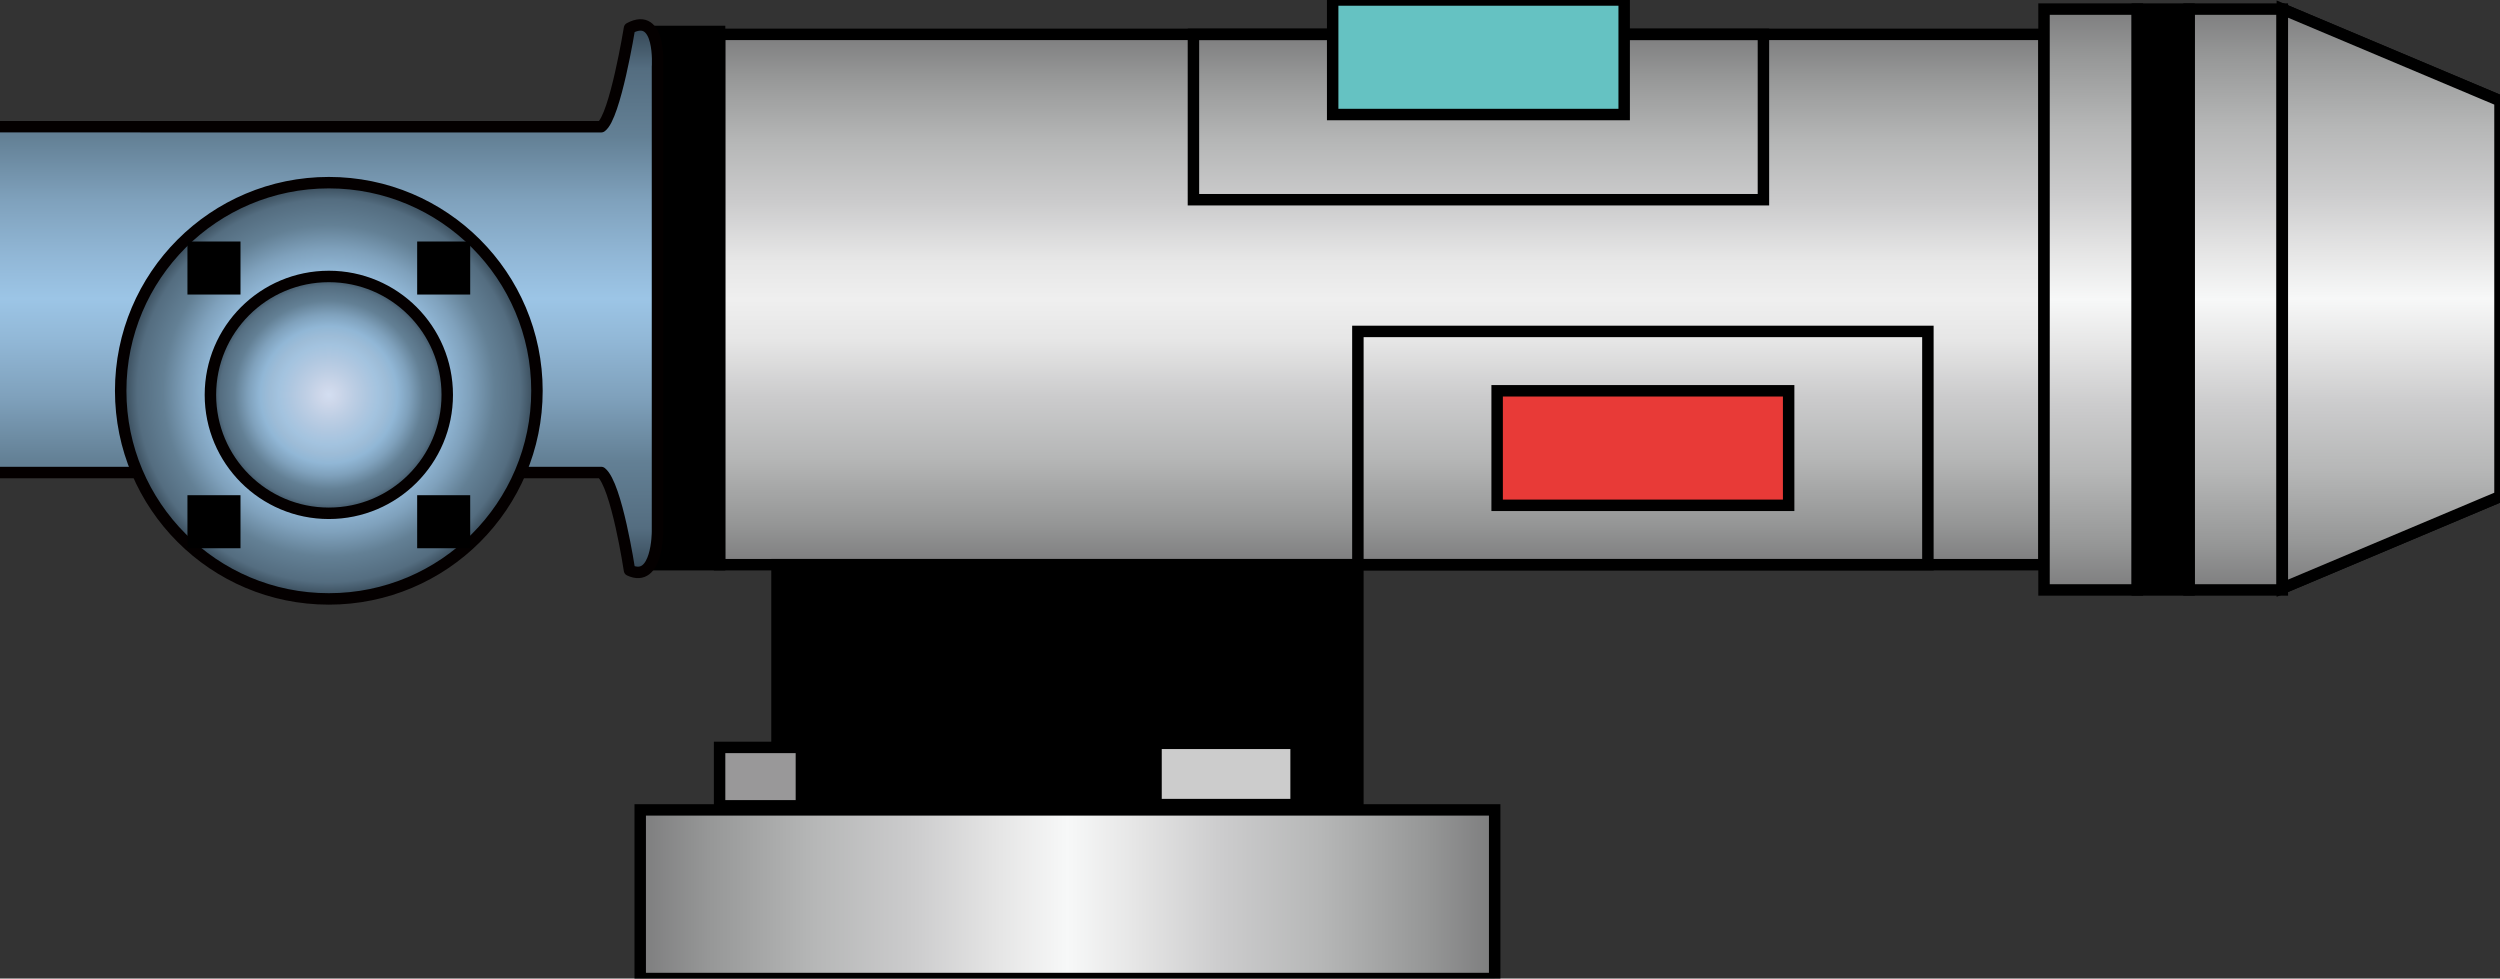 <?xml version="1.0" encoding="utf-8"?>
<!-- Generator: Adobe Illustrator 16.0.0, SVG Export Plug-In . SVG Version: 6.00 Build 0)  -->
<!DOCTYPE svg PUBLIC "-//W3C//DTD SVG 1.1//EN" "http://www.w3.org/Graphics/SVG/1.1/DTD/svg11.dtd">
<svg version="1.1" id="图层_1" xmlns="http://www.w3.org/2000/svg" xmlns:xlink="http://www.w3.org/1999/xlink" x="0px" y="0px"
	 width="218.288px" height="85.438px" viewBox="0 0 218.288 85.438" enable-background="new 0 0 218.288 85.438"
	 xml:space="preserve">
<rect x="0" y="0" width="218.288" height="85.438" fill="#333333" stroke="none"/>
<linearGradient id="SVGID_1_" gradientUnits="userSpaceOnUse" x1="32.178" y1="-24.168" x2="78.483" y2="-24.168" gradientTransform="matrix(0 1 -1 0 96.484 -29.178)">
	<stop  offset="0" style="stop-color:#7D7D7E"/>
	<stop  offset="0.08" style="stop-color:#969797"/>
	<stop  offset="0.204" style="stop-color:#B6B7B7"/>
	<stop  offset="0.32" style="stop-color:#CCCCCD"/>
	<stop  offset="0.422" style="stop-color:#E6E6E6"/>
	<stop  offset="0.5" style="stop-color:#EFEFEF"/>
	<stop  offset="0.578" style="stop-color:#E6E6E6"/>
	<stop  offset="0.68" style="stop-color:#CCCCCD"/>
	<stop  offset="0.796" style="stop-color:#B6B7B7"/>
	<stop  offset="0.92" style="stop-color:#969797"/>
	<stop  offset="1" style="stop-color:#7D7D7E"/>
</linearGradient>
<rect x="62.831" y="3" fill="url(#SVGID_1_)" stroke="#000000" stroke-miterlimit="10" width="115.643" height="46.305"/>
<linearGradient id="SVGID_2_" gradientUnits="userSpaceOnUse" x1="189.615" y1="6.388" x2="240.332" y2="6.388" gradientTransform="matrix(4.489659e-011 -1 1 4.489659e-011 188.822 241.126)">
	<stop  offset="0" style="stop-color:#7D7D7E"/>
	<stop  offset="0.08" style="stop-color:#969797"/>
	<stop  offset="0.204" style="stop-color:#B6B7B7"/>
	<stop  offset="0.32" style="stop-color:#CCCCCD"/>
	<stop  offset="0.422" style="stop-color:#E6E6E6"/>
	<stop  offset="0.5" style="stop-color:#F7F8F8"/>
	<stop  offset="0.578" style="stop-color:#E6E6E6"/>
	<stop  offset="0.68" style="stop-color:#CCCCCD"/>
	<stop  offset="0.796" style="stop-color:#B6B7B7"/>
	<stop  offset="0.92" style="stop-color:#969797"/>
	<stop  offset="1" style="stop-color:#7D7D7E"/>
</linearGradient>
<rect x="191.138" y="0.794" fill="url(#SVGID_2_)" stroke="#000000" stroke-miterlimit="10" width="8.146" height="50.717"/>
<linearGradient id="SVGID_3_" gradientUnits="userSpaceOnUse" x1="189.616" y1="-6.276" x2="240.333" y2="-6.276" gradientTransform="matrix(4.489659e-011 -1 1 4.489659e-011 188.822 241.126)">
	<stop  offset="0" style="stop-color:#7D7D7E"/>
	<stop  offset="0.08" style="stop-color:#969797"/>
	<stop  offset="0.204" style="stop-color:#B6B7B7"/>
	<stop  offset="0.32" style="stop-color:#CCCCCD"/>
	<stop  offset="0.422" style="stop-color:#E6E6E6"/>
	<stop  offset="0.5" style="stop-color:#F7F8F8"/>
	<stop  offset="0.578" style="stop-color:#E6E6E6"/>
	<stop  offset="0.68" style="stop-color:#CCCCCD"/>
	<stop  offset="0.796" style="stop-color:#B6B7B7"/>
	<stop  offset="0.92" style="stop-color:#969797"/>
	<stop  offset="1" style="stop-color:#7D7D7E"/>
</linearGradient>
<rect x="178.474" y="0.794" fill="url(#SVGID_3_)" stroke="#000000" stroke-miterlimit="10" width="8.146" height="50.717"/>
<rect x="57.422" y="2.747" stroke="#000000" stroke-miterlimit="10" width="5.408" height="46.558"/>
<rect x="67.844" y="49.305" stroke="#000000" stroke-miterlimit="10" width="50.72" height="21.413"/>
<linearGradient id="SVGID_4_" gradientUnits="userSpaceOnUse" x1="55.9" y1="78.078" x2="130.509" y2="78.078">
	<stop  offset="0" style="stop-color:#7D7D7E"/>
	<stop  offset="0.08" style="stop-color:#969797"/>
	<stop  offset="0.204" style="stop-color:#B6B7B7"/>
	<stop  offset="0.32" style="stop-color:#CCCCCD"/>
	<stop  offset="0.422" style="stop-color:#E6E6E6"/>
	<stop  offset="0.5" style="stop-color:#F7F8F8"/>
	<stop  offset="0.578" style="stop-color:#E6E6E6"/>
	<stop  offset="0.68" style="stop-color:#CCCCCD"/>
	<stop  offset="0.796" style="stop-color:#B6B7B7"/>
	<stop  offset="0.92" style="stop-color:#969797"/>
	<stop  offset="1" style="stop-color:#7D7D7E"/>
</linearGradient>
<rect x="55.9" y="70.717" fill="url(#SVGID_4_)" stroke="#000000" stroke-miterlimit="10" width="74.608" height="14.721"/>
<rect x="62.831" y="65.26" fill="#999899" stroke="#000000" stroke-miterlimit="10" width="7.143" height="5.101"/>
<rect x="100.938" y="64.903" fill="#CCCCCC" stroke="#000000" stroke-miterlimit="10" width="12.231" height="5.35"/>
<g>
	
		<linearGradient id="SVGID_5_" gradientUnits="userSpaceOnUse" x1="213.005" y1="55.099" x2="263.573" y2="55.099" gradientTransform="matrix(0 1 -1 0 263.884 -212.211)">
		<stop  offset="0" style="stop-color:#7D7D7E"/>
		<stop  offset="0.08" style="stop-color:#969797"/>
		<stop  offset="0.204" style="stop-color:#B6B7B7"/>
		<stop  offset="0.32" style="stop-color:#CCCCCD"/>
		<stop  offset="0.422" style="stop-color:#E6E6E6"/>
		<stop  offset="0.5" style="stop-color:#F7F8F8"/>
		<stop  offset="0.578" style="stop-color:#E6E6E6"/>
		<stop  offset="0.68" style="stop-color:#CCCCCD"/>
		<stop  offset="0.796" style="stop-color:#B6B7B7"/>
		<stop  offset="0.92" style="stop-color:#969797"/>
		<stop  offset="1" style="stop-color:#7D7D7E"/>
	</linearGradient>
	<polygon fill-rule="evenodd" clip-rule="evenodd" fill="url(#SVGID_5_)" stroke="#000000" stroke-miterlimit="10" points="
		199.283,0.793 218.288,8.801 218.288,43.354 199.283,51.361 199.283,0.793 	"/>
	
		<linearGradient id="SVGID_6_" gradientUnits="userSpaceOnUse" x1="213.005" y1="55.099" x2="263.573" y2="55.099" gradientTransform="matrix(0 1 -1 0 263.884 -212.211)">
		<stop  offset="0" style="stop-color:#7D7D7E"/>
		<stop  offset="0.08" style="stop-color:#969797"/>
		<stop  offset="0.204" style="stop-color:#B6B7B7"/>
		<stop  offset="0.32" style="stop-color:#CCCCCD"/>
		<stop  offset="0.422" style="stop-color:#E6E6E6"/>
		<stop  offset="0.5" style="stop-color:#F7F8F8"/>
		<stop  offset="0.578" style="stop-color:#E6E6E6"/>
		<stop  offset="0.68" style="stop-color:#CCCCCD"/>
		<stop  offset="0.796" style="stop-color:#B6B7B7"/>
		<stop  offset="0.92" style="stop-color:#969797"/>
		<stop  offset="1" style="stop-color:#7D7D7E"/>
	</linearGradient>
	<polygon fill="url(#SVGID_6_)" stroke="#000000" stroke-linejoin="round" stroke-miterlimit="10" points="199.283,0.793 
		218.288,8.801 218.288,43.354 199.283,51.361 199.283,0.793 	"/>
</g>
<rect x="104.205" y="3" fill="none" stroke="#000000" stroke-miterlimit="10" width="49.769" height="14.438"/>
<rect x="118.564" y="28.938" fill="none" stroke="#000000" stroke-miterlimit="10" width="49.77" height="20.367"/>
<rect x="116.362" fill="#65C2C2" stroke="#000000" stroke-miterlimit="10" width="25.453" height="10"/>
<rect x="130.723" y="34.122" fill="#E83A37" stroke="#000000" stroke-miterlimit="10" width="25.453" height="10"/>
<g>
	
		<linearGradient id="SVGID_7_" gradientUnits="userSpaceOnUse" x1="18.753" y1="549.717" x2="66.558" y2="549.717" gradientTransform="matrix(0 1 1 0 -521.005 -16.578)">
		<stop  offset="0" style="stop-color:#334553"/>
		<stop  offset="0.08" style="stop-color:#546D80"/>
		<stop  offset="0.204" style="stop-color:#638095"/>
		<stop  offset="0.32" style="stop-color:#7FA1BC"/>
		<stop  offset="0.422" style="stop-color:#91B7D6"/>
		<stop  offset="0.5" style="stop-color:#9CC5E6"/>
		<stop  offset="0.578" style="stop-color:#91B7D6"/>
		<stop  offset="0.68" style="stop-color:#7FA1BC"/>
		<stop  offset="0.796" style="stop-color:#638095"/>
		<stop  offset="0.92" style="stop-color:#546D80"/>
		<stop  offset="1" style="stop-color:#334553"/>
	</linearGradient>
	<path fill="url(#SVGID_7_)" stroke="#040000" stroke-linejoin="round" stroke-miterlimit="10" d="M0,41.257h52.495
		c1.345,1.06,2.47,8.536,2.47,8.536c2.458,1.147,2.444-3.372,2.444-3.372c0-2.293,0-37.104,0-40.584c0,0,0.353-4.876-2.444-3.374
		c0,0-1.257,7.753-2.47,8.601L0,11.063"/>
</g>
<radialGradient id="SVGID_8_" cx="28.711" cy="34.122" r="18.173" gradientUnits="userSpaceOnUse">
	<stop  offset="0" style="stop-color:#D3DEF1"/>
	<stop  offset="0.08" style="stop-color:#CDD7EA"/>
	<stop  offset="0.204" style="stop-color:#BDCEE4"/>
	<stop  offset="0.32" style="stop-color:#AFC7E0"/>
	<stop  offset="0.422" style="stop-color:#A3C3DF"/>
	<stop  offset="0.5" style="stop-color:#9DBCD7"/>
	<stop  offset="0.578" style="stop-color:#91B7D6"/>
	<stop  offset="0.68" style="stop-color:#7FA1BC"/>
	<stop  offset="0.796" style="stop-color:#638095"/>
	<stop  offset="0.92" style="stop-color:#546D80"/>
	<stop  offset="1" style="stop-color:#334553"/>
</radialGradient>
<circle fill="url(#SVGID_8_)" stroke="#040000" stroke-linejoin="round" stroke-miterlimit="10" cx="28.711" cy="34.122" r="18.173"/>
<radialGradient id="SVGID_9_" cx="28.712" cy="34.478" r="10.34" gradientUnits="userSpaceOnUse">
	<stop  offset="0" style="stop-color:#D3DEF1"/>
	<stop  offset="0.08" style="stop-color:#CDD7EA"/>
	<stop  offset="0.204" style="stop-color:#BDCEE4"/>
	<stop  offset="0.32" style="stop-color:#AFC7E0"/>
	<stop  offset="0.422" style="stop-color:#A3C3DF"/>
	<stop  offset="0.5" style="stop-color:#9DBCD7"/>
	<stop  offset="0.578" style="stop-color:#91B7D6"/>
	<stop  offset="0.68" style="stop-color:#7FA1BC"/>
	<stop  offset="0.796" style="stop-color:#638095"/>
	<stop  offset="0.92" style="stop-color:#546D80"/>
	<stop  offset="1" style="stop-color:#334553"/>
</radialGradient>
<circle fill="url(#SVGID_9_)" stroke="#040000" stroke-linejoin="round" stroke-miterlimit="10" cx="28.712" cy="34.479" r="10.34"/>
<rect x="16.867" y="21.587" stroke="#000000" stroke-miterlimit="10" width="3.632" height="3.631"/>
<rect x="16.867" y="43.739" stroke="#000000" stroke-miterlimit="10" width="3.632" height="3.631"/>
<rect x="36.925" y="21.587" stroke="#000000" stroke-miterlimit="10" width="3.631" height="3.631"/>
<rect x="36.925" y="43.739" stroke="#000000" stroke-miterlimit="10" width="3.631" height="3.631"/>
<rect x="186.619" y="0.794" stroke="#000000" stroke-miterlimit="10" width="4.519" height="50.717"/>
</svg>
